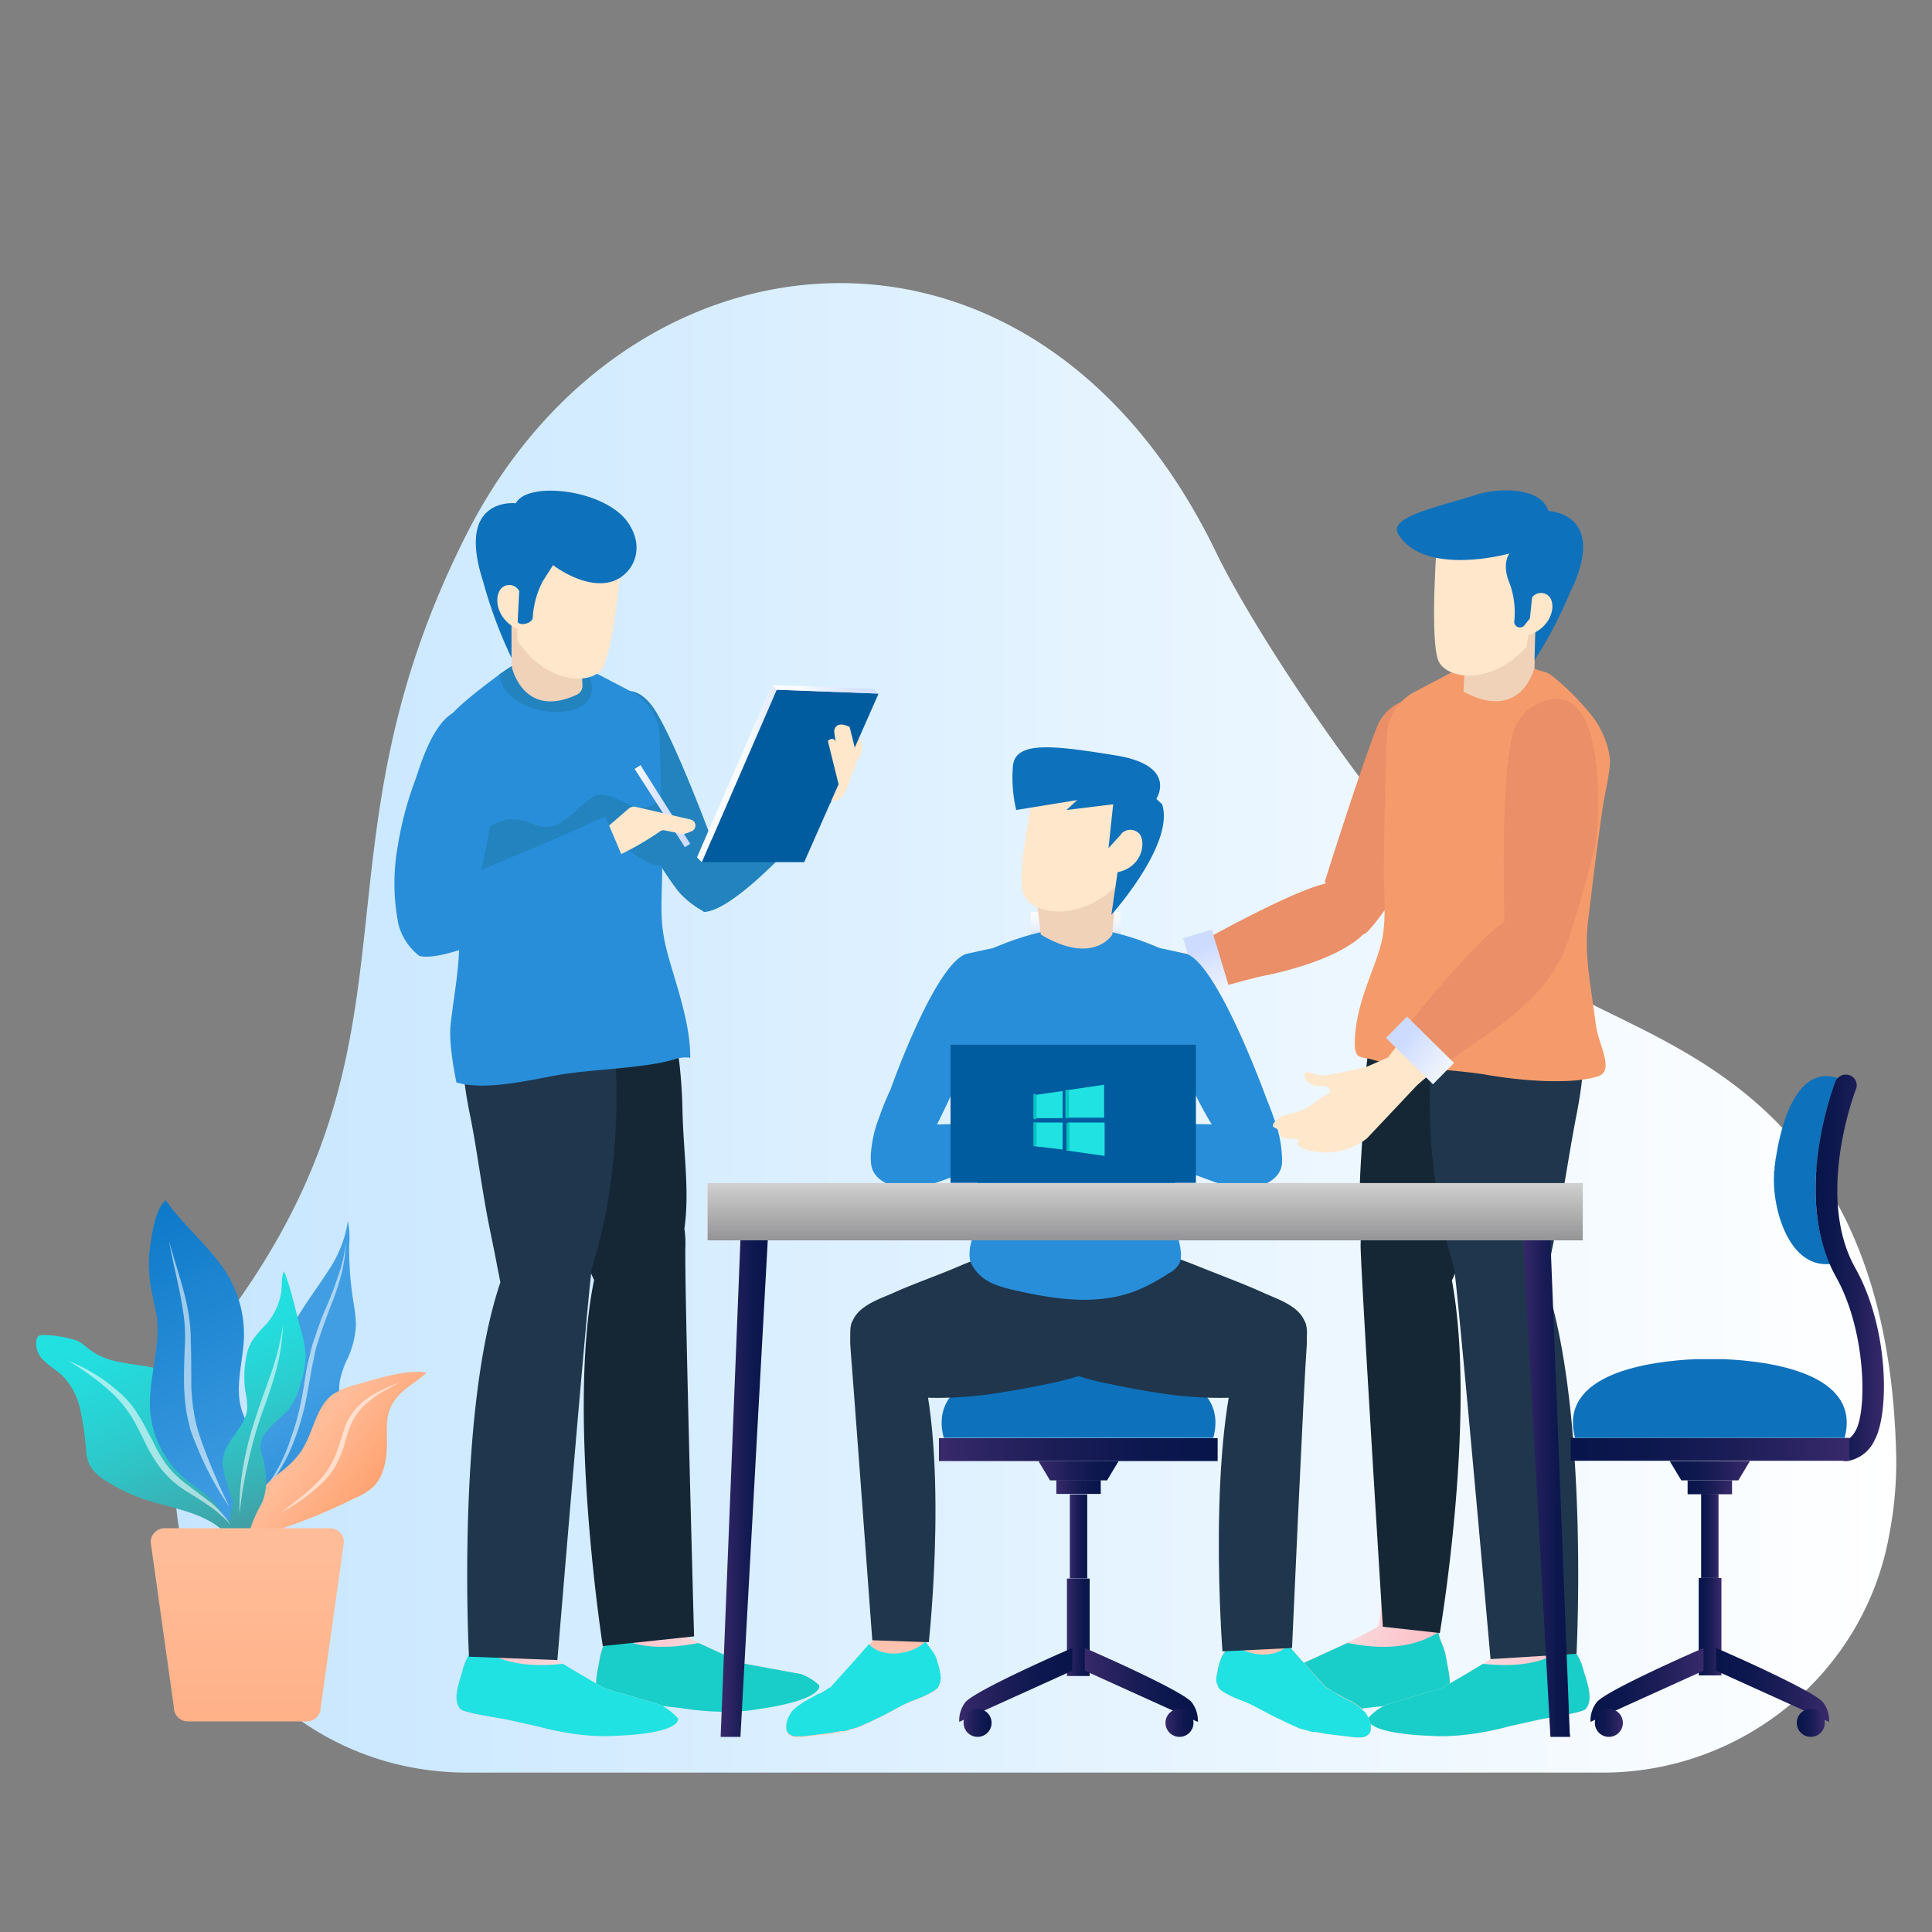 <svg xmlns="http://www.w3.org/2000/svg" xmlns:xlink="http://www.w3.org/1999/xlink" viewBox="0 0 400 400"><rect x="0" y="0" width="400" height="400" fill="#808080" stroke="none"/><defs><style>.a{isolation:isolate;}.b{fill:url(#a);}.c{fill:url(#b);}.d{fill:#19cec9;}.e{fill:#152735;}.f{fill:url(#c);}.g{fill:#21e2e2;}.h{fill:#1f364c;}.i{fill:url(#d);}.j{fill:#ffe7cb;}.k{fill:#ea8f68;}.l{fill:url(#e);}.m{fill:#f59b6b;}.n{fill:#f0d2b9;}.o{fill:#0e71bb;}.p{fill:url(#f);}.q{fill:url(#g);}.r{fill:url(#h);}.s{fill:url(#i);}.t{fill:url(#j);}.u{fill:url(#k);}.v{fill:url(#l);}.w{fill:url(#m);}.x{fill:url(#n);}.y{fill:url(#o);}.z{fill:url(#p);}.aa{fill:#288ed9;}.ab{fill:#ffc38a;}.ac{fill:url(#q);}.ad{fill:url(#r);}.ae{fill:url(#s);}.af{fill:#005b9f;}.ag{fill:url(#t);}.ah{fill:url(#u);}.ai{fill:url(#v);}.aj{fill:url(#w);}.ak{fill:url(#x);}.al{fill:url(#y);}.am{fill:url(#z);}.an{fill:url(#aa);}.ao{fill:url(#ab);}.ap{fill:url(#ac);}.aq{fill:url(#ad);}.ar{fill:url(#ae);}.as{fill:url(#af);}.at{fill:#2283bf;}.au{fill:url(#ag);}.av{fill:url(#ah);}.aw{fill:url(#ai);}.ax{fill:url(#aj);}.ay{fill:#fff;opacity:0.57;mix-blend-mode:overlay;}.az{fill:url(#ak);}.ba{fill:url(#al);}.bb{fill:url(#am);}.bc{fill:url(#an);}.bd{fill:url(#ao);}.be{fill:#00c1bc;}.bf{fill:#4987ce;}</style><linearGradient id="a" x1="36.22" y1="212.79" x2="392.64" y2="212.79" gradientUnits="userSpaceOnUse"><stop offset="0" stop-color="#c6e6ff"/><stop offset="1" stop-color="#fff"/></linearGradient><linearGradient id="b" x1="8464.91" y1="328.65" x2="8429.73" y2="348.95" gradientTransform="translate(-8306.9)" gradientUnits="userSpaceOnUse"><stop offset="0" stop-color="#f4f3f1"/><stop offset="1" stop-color="#ffb2bc"/></linearGradient><linearGradient id="c" x1="8435.14" y1="334.59" x2="8402.08" y2="353.68" xlink:href="#b"/><linearGradient id="d" x1="957.28" y1="328.65" x2="922.11" y2="348.95" gradientTransform="matrix(-1, 0, 0, 1, 1222.93, 0)" xlink:href="#b"/><linearGradient id="e" x1="927.51" y1="334.59" x2="894.45" y2="353.68" gradientTransform="matrix(-1, 0, 0, 1, 1222.93, 0)" xlink:href="#b"/><linearGradient id="f" x1="1237.75" y1="134.2" x2="1235.89" y2="119.57" gradientTransform="translate(-986.5 77.1)" gradientUnits="userSpaceOnUse"><stop offset="0" stop-color="#f9fbfc"/><stop offset="0.31" stop-color="#f0f5fd"/><stop offset="0.8" stop-color="#d8e3fe"/><stop offset="1" stop-color="#cddbff"/></linearGradient><linearGradient id="g" x1="-5633.47" y1="188.79" x2="-5633.47" y2="194.48" gradientTransform="matrix(1, 0, 0, -1, 5856.24, 383.28)" gradientUnits="userSpaceOnUse"><stop offset="0" stop-color="#f9fbfc"/><stop offset="0.3" stop-color="#f5f8fc"/><stop offset="0.6" stop-color="#e9effd"/><stop offset="0.91" stop-color="#d4e0fe"/><stop offset="1" stop-color="#cddbff"/></linearGradient><linearGradient id="h" x1="-5662.83" y1="300.11" x2="-5605.16" y2="300.11" gradientTransform="matrix(1, 0, 0, -1, 5857.28, 600.22)" gradientUnits="userSpaceOnUse"><stop offset="0" stop-color="#07154b"/><stop offset="0.26" stop-color="#0c174e"/><stop offset="0.58" stop-color="#1b1d57"/><stop offset="0.93" stop-color="#332767"/><stop offset="1" stop-color="#39296a"/></linearGradient><linearGradient id="i" x1="-5638.58" y1="307.9" x2="-5629.4" y2="307.9" gradientTransform="matrix(1, 0, 0, -1, 5857.28, 615.81)" xlink:href="#h"/><linearGradient id="j" x1="-5635.81" y1="318.04" x2="-5632.17" y2="318.04" gradientTransform="matrix(1, 0, 0, -1, 5857.28, 636.08)" xlink:href="#h"/><linearGradient id="k" x1="-5636.33" y1="336.83" x2="-5631.65" y2="336.83" gradientTransform="matrix(1, 0, 0, -1, 5857.28, 673.65)" xlink:href="#h"/><linearGradient id="l" x1="-5642.27" y1="304.47" x2="-5625.71" y2="304.47" gradientTransform="matrix(-1, 0, 0, 1, -5410.7, 0)" xlink:href="#h"/><linearGradient id="m" x1="-5658.68" y1="348.86" x2="-5635.3" y2="348.86" gradientTransform="matrix(-1, 0, 0, 1, -5410.7, 0)" xlink:href="#h"/><linearGradient id="n" x1="-5657.77" y1="356.69" x2="-5652" y2="356.69" gradientTransform="matrix(-1, 0, 0, 1, -5410.7, 0)" xlink:href="#h"/><linearGradient id="o" x1="-5632.68" y1="348.86" x2="-5609.3" y2="348.86" gradientTransform="matrix(-1, 0, 0, 1, -5410.7, 0)" xlink:href="#h"/><linearGradient id="p" x1="-5615.98" y1="356.69" x2="-5610.21" y2="356.69" gradientTransform="matrix(-1, 0, 0, 1, -5410.7, 0)" xlink:href="#h"/><linearGradient id="q" x1="-5589.46" y1="359.53" x2="-5589.46" y2="326.41" gradientTransform="matrix(-1, 0, 0, 1, -5410.7, 0)" gradientUnits="userSpaceOnUse"><stop offset="0" stop-color="#ffd1c1"/><stop offset="0.28" stop-color="#ffcebe"/><stop offset="0.51" stop-color="#ffc6b4"/><stop offset="0.72" stop-color="#ffb8a2"/><stop offset="0.92" stop-color="#ffa48b"/><stop offset="1" stop-color="#ff9a7f"/></linearGradient><linearGradient id="r" x1="-5678.52" y1="359.53" x2="-5678.52" y2="326.41" xlink:href="#q"/><linearGradient id="s" x1="685.46" y1="3027.92" x2="683.61" y2="3013.29" gradientTransform="translate(-390.1 -2799.2)" xlink:href="#f"/><linearGradient id="t" x1="-375.84" y1="262.48" x2="-361.71" y2="262.48" gradientTransform="translate(751.7)" xlink:href="#h"/><linearGradient id="u" x1="-426.58" y1="300.11" x2="-368.91" y2="300.11" gradientTransform="translate(751.7)" xlink:href="#h"/><linearGradient id="v" x1="-402.34" y1="307.9" x2="-393.16" y2="307.9" gradientTransform="translate(751.7)" xlink:href="#h"/><linearGradient id="w" x1="-399.57" y1="318.04" x2="-395.93" y2="318.04" gradientTransform="translate(751.7)" xlink:href="#h"/><linearGradient id="x" x1="-400.09" y1="336.83" x2="-395.41" y2="336.83" gradientTransform="translate(751.7)" xlink:href="#h"/><linearGradient id="y" x1="-406.03" y1="304.47" x2="-389.47" y2="304.47" gradientTransform="translate(751.7)" xlink:href="#h"/><linearGradient id="z" x1="-422.44" y1="348.86" x2="-399.06" y2="348.86" gradientTransform="translate(751.7)" xlink:href="#h"/><linearGradient id="aa" x1="-421.53" y1="356.69" x2="-415.76" y2="356.69" gradientTransform="translate(751.7)" xlink:href="#h"/><linearGradient id="ab" x1="-396.44" y1="348.86" x2="-373.06" y2="348.86" gradientTransform="translate(751.7)" xlink:href="#h"/><linearGradient id="ac" x1="-379.73" y1="356.69" x2="-373.97" y2="356.69" gradientTransform="translate(751.7)" xlink:href="#h"/><linearGradient id="ad" x1="-5735.76" y1="306.9" x2="-5725.88" y2="306.9" gradientTransform="matrix(-1, 0, 0, 1, -5410.7, 0)" xlink:href="#h"/><linearGradient id="ae" x1="-5569.79" y1="306.9" x2="-5559.91" y2="306.9" gradientTransform="matrix(-1, 0, 0, 1, -5410.7, 0)" xlink:href="#h"/><linearGradient id="af" x1="-5647.84" y1="238.18" x2="-5647.84" y2="260.91" gradientTransform="matrix(1, 0, 0, -1, 5884.98, 501.77)" gradientUnits="userSpaceOnUse"><stop offset="0" stop-color="#f4f3f1"/><stop offset="0.74" stop-color="#9d9d9f"/><stop offset="1" stop-color="#7d7e81"/></linearGradient><linearGradient id="ag" x1="-1640.15" y1="224.28" x2="-1630.22" y2="224.28" gradientTransform="matrix(0.98, 0.18, -0.18, 0.98, 1801.37, 236.54)" gradientUnits="userSpaceOnUse"><stop offset="0" stop-color="#f9fbfc"/><stop offset="0.1" stop-color="#f0f5fd"/><stop offset="0.4" stop-color="#dde6fe"/><stop offset="0.69" stop-color="#d1deff"/><stop offset="1" stop-color="#cddbff"/></linearGradient><linearGradient id="ah" x1="-1631.4" y1="203.82" x2="-1609.35" y2="203.82" xlink:href="#ag"/><linearGradient id="ai" x1="131.43" y1="166.91" x2="142.9" y2="166.91" gradientTransform="matrix(1, 0, 0, 1, 0, 0)" xlink:href="#ag"/><linearGradient id="aj" x1="-5153.94" y1="518.74" x2="-5175.43" y2="481.52" gradientTransform="matrix(-1, 0.06, -0.06, -1, -5061.33, 1116.97)" gradientUnits="userSpaceOnUse"><stop offset="0" stop-color="#419ee3"/><stop offset="1" stop-color="#0d79c9"/></linearGradient><linearGradient id="ak" x1="47.15" y1="-10.71" x2="62.84" y2="-1.26" gradientTransform="translate(16.6 302.8) rotate(7.1)" gradientUnits="userSpaceOnUse"><stop offset="0" stop-color="#ffbc98"/><stop offset="1" stop-color="#ff9f6c"/></linearGradient><linearGradient id="al" x1="34.84" y1="83.52" x2="6.44" y2="34.33" gradientTransform="translate(16.2 236.6) rotate(5.5)" gradientUnits="userSpaceOnUse"><stop offset="0" stop-color="#44989f"/><stop offset="0.21" stop-color="#39b0b4"/><stop offset="0.52" stop-color="#2ccbcd"/><stop offset="0.8" stop-color="#24dcdd"/><stop offset="1" stop-color="#21e2e2"/></linearGradient><linearGradient id="am" x1="44.86" y1="71.27" x2="11.94" y2="14.26" gradientTransform="translate(16.2 236.6) rotate(5.5)" xlink:href="#aj"/><linearGradient id="an" x1="41.5" y1="49.28" x2="16.75" y2="6.41" gradientTransform="matrix(0.99, 0.16, -0.16, 0.99, 30.63, 259)" xlink:href="#al"/><linearGradient id="ao" x1="51.17" y1="322.4" x2="51.17" y2="412.65" gradientTransform="matrix(1, 0, 0, 1, 0, 0)" xlink:href="#ak"/></defs><title>advantage-windows-dedicated-server</title><g class="a"><path class="b" d="M96.8,367c-48.3,0-77.4-54.2-50-94l1.8-2.7c40.9-57.1,14.6-93.7,48-159.7s117.6-73.8,155.1,3.6c10.2,21.1,46.2,74.5,71.3,90.1,20.4,12.6,68.2,22,69.6,97.8a79.1,79.1,0,0,1-1.5,15.9c-5.2,28.4-30.3,49-59.3,49Z"/><path class="c" d="M124.2,343.1a22.2,22.2,0,0,1,1-3.1,27.5,27.5,0,0,0,1-3.4c.2-4.6-.4-17.4-.4-17.4h12.7s-1.9,11.1-.2,17.6h0c5.6,3.2,15.6,7.5,15.6,7.5l12,2.2a11.3,11.3,0,0,1,3.7,2.3s1.3,3-12.9,5c0,0-6.2,1.3-16-.3l-6.5-.7c-2.1-.2-8.7-.5-9.6-1.1l-.7-.8C122.8,348.9,123.9,345.3,124.2,343.1Z"/><path class="d" d="M125.2,340a18.2,18.2,0,0,0,.7-2l1.4.8c5.4,2.7,11.3,2.5,17.1,1.4h.3l9.2,4.2,12,2.2a11.3,11.3,0,0,1,3.7,2.3s1.3,3-12.9,5c0,0-6.2,1.3-16-.3l-6.5-.7c-2.1-.2-8.7-.5-9.6-1.1l-.7-.8c-1.1-2,0-5.6.3-7.8A22.2,22.2,0,0,1,125.2,340Z"/><path class="e" d="M141.3,229.9c-.2-11.5-2.7-32.4-12.2-33.1-3.6-.3-7.2-1.6-10.4-.2a7.8,7.8,0,0,0-2.2,1.2c-3.8,2.6-6,7.2-6.5,11.8s.7,10.9,2,16.2c2.8,11.6,5.5,23.2,9.2,34.5A26.8,26.8,0,0,0,123,265c-5.7,27.8,1.8,75.8,1.8,75.8l18.9-2s-2-72.6-1.8-80.6a20.6,20.6,0,0,0-.2-3.8C142.8,246.5,141.5,238.8,141.3,229.9Z"/><path class="f" d="M95.9,345.3a15.1,15.1,0,0,1,1.3-2.9c.2-.3,1.3-3,1.4-3.3.7-4.6,1.4-17.3,1.4-17.3l12.7,1.3s-3.1,10.8-2.1,17.4h0c5.2,3.8,14.7,9.1,14.7,9.1s11.1,3.2,11.7,3.5a12.3,12.3,0,0,1,3.4,2.7s1,3.1-13.4,3.6c0,0-6.2.6-15.8-2l-6.3-1.4c-2.2-.4-8.7-1.4-9.5-2.1a2.4,2.4,0,0,1-.6-.9C93.9,350.9,95.4,347.5,95.9,345.3Z"/><path class="g" d="M97.2,342.4l.9-2,1.3.9c5.1,3.4,11,3.8,16.9,3.2h.3c4.4,2.7,8.7,5.1,8.7,5.1s11.1,3.2,11.7,3.5a12.3,12.3,0,0,1,3.4,2.7s1,3.1-13.4,3.6c0,0-6.2.6-15.8-2l-6.3-1.4c-2.2-.4-8.7-1.4-9.5-2.1a2.4,2.4,0,0,1-.6-.9c-.9-2.1.6-5.5,1.1-7.7A15.1,15.1,0,0,1,97.2,342.4Z"/><path class="h" d="M127.3,217.8c-.7-6.7-4.1-13-9.7-16.6s-9.5-3.3-13.9-.7a15.9,15.9,0,0,0-7.2,10.6c-1.4,6.5-.5,13.3.8,19.7s2.2,13.4,3.4,20c.7,3.9,1.6,7.8,2.3,11.7.2.9.4,2,.6,3-9.2,27.1-6.5,77.5-6.5,77.5l18.3.7s6-72.6,7.1-80.9a18.2,18.2,0,0,1,.7-2.5,95,95,0,0,0,3.1-14.6A130.4,130.4,0,0,0,127.3,217.8Z"/><path class="i" d="M299.4,343.1a13.9,13.9,0,0,0-1-3.1,27.5,27.5,0,0,1-1-3.4c-.2-4.6.4-17.4.4-17.4H285.1s1.9,11.1.2,17.6h0c-5.6,3.2-15.6,7.5-15.6,7.5s-11.4,2-11.9,2.2a11.3,11.3,0,0,0-3.8,2.3s-1.3,3,13,5c0,0,6.1,1.3,16-.3l6.4-.7c2.2-.2,8.7-.5,9.6-1.1s.6-.5.7-.8C300.8,348.9,299.7,345.3,299.4,343.1Z"/><path class="d" d="M298.4,340a10,10,0,0,1-.6-2l-1.5.8c-5.4,2.7-11.3,2.5-17.1,1.4h-.3l-9.2,4.2s-11.4,2-11.9,2.2a11.3,11.3,0,0,0-3.8,2.3s-1.3,3,13,5c0,0,6.1,1.3,16-.3l6.4-.7c2.2-.2,8.7-.5,9.6-1.1s.6-.5.7-.8c1.1-2,0-5.6-.3-7.8A13.9,13.9,0,0,0,298.4,340Z"/><path class="e" d="M313.6,209.6c-.5-4.6-2.7-9.2-6.4-11.8a9.4,9.4,0,0,0-2.2-1.2c-3.3-1.4-6.9-.1-10.5.2-9.5.7-11.9,21.6-12.2,33.1-.2,8.9-1.4,16.6-.4,24.5a36.3,36.3,0,0,0-.2,3.8c.2,8,4.6,78.6,4.6,78.6l11.8,1.3s7.7-45.2,2.5-73a27.8,27.8,0,0,0,1.8-4.8c3.7-11.3,6.4-22.9,9.2-34.5C312.9,220.5,314.2,215.1,313.6,209.6Z"/><path class="j" d="M283,185.8c-1-2.4-4-2.2-6.3-2.5-5.6-.5-30.4,13.9-30.4,13.9l-4.9.2-4.9-.9-3.1-.5a9,9,0,0,1-2.4-1.2,8.7,8.7,0,0,0-1.1-.9.8.8,0,0,0-.9.2c-.2.1-.2.4-.2.7a2.9,2.9,0,0,0,1.4,2.3l1,.4a2.1,2.1,0,0,1,1,.6,1,1,0,0,1,.3.9c0,.5-.4.6-.8.6l-1.5.3-.9.2-.9.2-1.2.2c-3.7.7-5.2-.8-7.4.3s.5,1.2-.2,2.6,4.2,2.5,3,3,.6,2.8,4.6,4.4a13.4,13.4,0,0,0,8.3.4h.5l13.2-6.1c1.8-.9,11.5-3.5,13.4-3.9S287.5,196.2,283,185.8Z"/><path class="k" d="M289.7,145.5a9.5,9.5,0,0,0-4.8,5.5c-3.8,9.8-10.6,31.5-10.6,31.5l.2.4c-7,1.7-21.5,9.7-27.7,13.1a62.2,62.2,0,0,1,3.1,9.2c3.9-1.2,10.3-2.9,11.9-3.2s14.9-3,20.5-8.6h0c1.3.4,12.4-16.6,12.9-18C297.1,169.4,306.3,138.2,289.7,145.5Z"/><path class="l" d="M327.7,345.3a10.8,10.8,0,0,0-1.3-2.9l-1.4-3.3c-.7-4.6-1.4-17.3-1.4-17.3l-12.7,1.3s3.2,10.8,2.1,17.4h.1c-5.3,3.8-14.8,9.1-14.8,9.1s-11.1,3.2-11.6,3.5a11,11,0,0,0-3.5,2.7s-1,3.1,13.4,3.6c0,0,6.3.6,15.9-2l6.3-1.4c2.1-.4,8.6-1.4,9.4-2.1a2.4,2.4,0,0,0,.6-.9C329.7,350.9,328.3,347.5,327.7,345.3Z"/><path class="d" d="M326.4,342.4l-.9-2-1.3.9c-5.1,3.4-11,3.8-16.9,3.2H307c-4.4,2.7-8.7,5.1-8.7,5.1s-11.1,3.2-11.6,3.5a11,11,0,0,0-3.5,2.7s-1,3.1,13.4,3.6c0,0,6.3.6,15.9-2l6.3-1.4c2.1-.4,8.6-1.4,9.4-2.1a2.4,2.4,0,0,0,.6-.9c.9-2.1-.5-5.5-1.1-7.7A10.8,10.8,0,0,0,326.4,342.4Z"/><path class="h" d="M322.9,250.8c1.2-6.6,2.2-13.3,3.5-20s2.1-13.2.7-19.7a16.2,16.2,0,0,0-7.1-10.6,13,13,0,0,0-13.9.7,21.8,21.8,0,0,0-9.7,16.6,124.1,124.1,0,0,0,.9,27.9,95,95,0,0,0,3.1,14.6,23.3,23.3,0,0,1,.7,2.5c1.1,8.3,7.5,80.7,7.5,80.7l17.8-1.1s2.6-49.8-6.4-76.9c.2-1,.5-2,.6-3C321.3,258.6,322.2,254.7,322.9,250.8Z"/><path class="m" d="M330.4,212.1c-.9-7.3-2.5-14.1-1.6-21.5s1.8-15,2.9-22.5c.4-3.2,1.3-6.5,1.6-9.6s-1.6-7.9-4.2-10.9a51.6,51.6,0,0,0-7.8-7.7l-.3-.2c-1.1-.8-1.9-.6-3.1-1.2-4.8-2.3-11.4-2.5-16.2.1l-9.1,4.8a10.8,10.8,0,0,0-5.5,9.5c-.3,9-.5,18-.6,26.9,0,4.7.5,9.3-.2,13.9-1,6.1-5.9,13.8-5.8,22.6.1,3.1,1.3,2.4,3.7,3.1,6.2,1.8,17.1,2,23.4,3.1s17,2.2,23.1.4C334.5,221.8,330.9,216.3,330.4,212.1Z"/><path class="n" d="M318,128.6l-.3,9.6s-2.6,11.5-14.7,5l.8-15Z"/><path class="j" d="M319.8,114.6l-3.4,16.9-.3,2.4c-7.1,7.8-15.9,6.9-18.1,3.3s-.4-26.6-.4-26.6Z"/><path class="o" d="M320.6,105.8c-1.6-5-10.3-4.9-15.2-3.3-7.2,2.4-18.1,4.4-15.9,8.1,5.5,8.9,23,4,23,4s-1.7,2.2.1,6.3a17.7,17.7,0,0,1,.9,7.9,1.2,1.2,0,0,0,2,.8l2.5-3.1-.3,10.2a87.5,87.5,0,0,0,7.3-13.9h0C333.2,106.2,320.6,105.8,320.6,105.8Z"/><path class="j" d="M320.9,123.7c1.4,2.1-.1,6.5-4.5,7.8l.8-7.8A2.3,2.3,0,0,1,320.9,123.7Z"/><rect class="p" x="246.7" y="193.3" width="6.2" height="13.67" transform="translate(-47.1 80.5) rotate(-16.8)"/><rect class="q" x="213.5" y="188.8" width="18.6" height="5.69" transform="translate(445.5 383.3) rotate(180)"/><rect class="r" x="194.5" y="297.7" width="57.7" height="4.74" transform="translate(446.6 600.2) rotate(180)"/><rect class="s" x="218.7" y="306.5" width="9.2" height="2.87" transform="translate(446.6 615.8) rotate(180)"/><rect class="t" x="221.5" y="309.3" width="3.6" height="17.4" transform="translate(446.6 636.1) rotate(180)"/><rect class="u" x="221" y="326.7" width="4.7" height="20.17" transform="translate(446.6 673.7) rotate(180)"/><polygon class="v" points="220.9 302.5 225.7 302.5 231.6 302.5 229.2 306.5 225.7 306.5 220.9 306.5 217.4 306.5 215 302.5 220.9 302.5"/><path class="o" d="M226.2,281.4h-5.8c-9.4.4-28.6,2.9-25,16.3h55.8C254.8,284.3,235.6,281.8,226.2,281.4Z"/><path class="w" d="M224.6,345.9,248,356.5a6.2,6.2,0,0,0-1.3-4.1c-1.6-1.9-13.6-7.5-22.1-11.2Z"/><circle class="x" cx="244.2" cy="356.7" r="2.9"/><path class="y" d="M222,341.2c-8.5,3.7-20.5,9.3-22.1,11.2a6.2,6.2,0,0,0-1.3,4.1L222,345.9Z"/><circle class="z" cx="202.4" cy="356.7" r="2.9"/><path class="aa" d="M182,231.4a60.7,60.7,0,0,1,2.4-5.9h0s9-25.6,15.6-28c.2,0,7-1.6,7.5-1.5l-4.2,29.5h-5.8c-1.9,4.1-3.9,8.3-6.1,12.3-1.1,2-2.1,4.2-3.9,5.5s-4.9,1.5-6.3-.4a6.3,6.3,0,0,1-.9-3.8A25.3,25.3,0,0,1,182,231.4Z"/><path class="aa" d="M238.3,196c.4-.1,7.3,1.5,7.4,1.5,6.6,2.4,16.6,30.2,16.6,30.2h0c.5,1.2,1,2.5,1.4,3.7a25.3,25.3,0,0,1,1.7,7.7,5.7,5.7,0,0,1-.9,3.8c-1.4,1.9-4.3,1.8-6.2.4s-2.6-3.6-4-5.5a67.7,67.7,0,0,1-7.1-11.8l-4.8-.5Z"/><path class="ab" d="M194.6,346.2c0-.3-.1-.5-.1-.8A2.5,2.5,0,0,1,194.6,346.2Z"/><path class="ab" d="M177.1,351.2h0Z"/><path class="ab" d="M177.5,351.1l.4-.2Z"/><path class="ab" d="M173.1,350.4h0Z"/><path class="ab" d="M172.6,350a.1.1,0,0,0,.1.1A.1.1,0,0,1,172.6,350Z"/><path class="h" d="M176.3,273.9l.3-.6c1.4-3,5.3-4.3,8.1-5.5,4.6-2.1,9.4-3.7,14-5.7s12-4.4,18.2-3.4a14.8,14.8,0,0,1,6.4,2.5,14.8,14.8,0,0,1,6.4-2.5c6.2-1,12.5,1.1,18.2,3.4s9.4,3.6,14,5.7c2.7,1.2,6.7,2.5,8.1,5.5l.3.6c.9,2.9-.4,6-1.7,8.4s-3.3,5.6-5,6c-6.8,1.5-14,1.3-20.9.5-4.3-.6-8.5-1.3-12.6-2.2a56.3,56.3,0,0,1-6.8-1.7,61.4,61.4,0,0,1-6.8,1.7c-4.2.9-8.4,1.6-12.6,2.2-6.9.8-14.1,1-21-.5-1.6-.4-4-4.6-4.9-6S175.4,276.8,176.3,273.9Z"/><path class="aa" d="M222.8,192.1h.1c11.3.1,22.8,7,22.8,7s-.1,2.1-.1,3.1c-.5,8.2-.9,16.3-1.3,24.4-.3,4.9-.5,9.9-.8,14.8s-.8,9.9.5,15.1c.3,1.5.8,3.3.3,4.8a4.7,4.7,0,0,1-2.3,2.3,39.9,39.9,0,0,1-5.3,3c-8.6,4-18.1,2.5-27.2.4-2.9-.7-6-1.6-7.9-4.5a6.7,6.7,0,0,1-.8-1.7,9.1,9.1,0,0,1,.5-4.3c.3-1.3.5-2.6.7-3.9.8-5.8.2-11.9-.1-17.8l-.9-16.7c-.3-6.4-.7-12.7-1-19C200,199.1,211.6,192.2,222.8,192.1Z"/><path class="ac" d="M164,354.4h.1a5.7,5.7,0,0,1,1.1-1.1l-.5.3.5-.3a14,14,0,0,1,2.6-1.6l.9-.5,3-1.7h.2c.5-.6,10.4-11.4,10.9-12.3.9-4,.2-9.9.2-9.9l8.2-.7s-1.2,7.3,0,12.8a17.3,17.3,0,0,1,1.4,2,.3.3,0,0,0,.1.2h-.1c1.2.5,1.9,4.1,2.1,5.2a3.3,3.3,0,0,1-2.1,3.8c-1.7.9-3.5,1.5-5.3,2.3s-6.3,3.5-9.7,4.8-7.7,1.4-11.5,2c-1.1.1-2.7.1-3.2-1.1S163.4,355.3,164,354.4Z"/><path class="g" d="M162.8,357.9a4.3,4.3,0,0,0,.1.5,2.2,2.2,0,0,0,2.1,1.1h1.1l5.8-.7,2.2-.4h.8l1.3-.4.7-.2.7-.2,2.5-1.1,3.1-1.5,4.1-2.2,1.4-.6,1.3-.5a20.6,20.6,0,0,0,2.6-1.2,7.8,7.8,0,0,0,1.5-1l.2-.3.3-.7a1.3,1.3,0,0,0,.1-.6.4.4,0,0,1,.1-.3c0-.3-.1-.6-.1-.9s-.2-1-.3-1.6a.6.6,0,0,1-.1-.4l-.3-.8c0-.2-.1-.3-.1-.5l-.3-.7-.2-.3a17.7,17.7,0,0,0-1.2-1.7l-.6-.8c-3,2.8-8.9,3.5-11.7.5-3.1,3.6-7.6,8.5-8,9h-.2l-3,1.7-.9.5-.6.3a.1.1,0,0,0-.1.1l-.6.3-1.3.9-.5.3.5-.3-.5.4c0,.1-.1.1-.1.2h-.2l-.3.4H164a.3.3,0,0,1-.1.2h0l-.2.3-.6,1.1a.4.4,0,0,1-.1.3,4.3,4.3,0,0,1-.1.5,1.3,1.3,0,0,0-.1.6v.5Zm8.9-8.5h0a12,12,0,0,1-2.1,1.3h-.1l-.7.3Z"/><path class="h" d="M177.7,273.3s-2.1,0-1.6,6,4.5,60.3,4.5,60.3l11.7.4s4.6-41.9-3-62.2C189.3,277.8,185.2,268.7,177.7,273.3Z"/><path class="ad" d="M282.6,354.4h-.1a5.7,5.7,0,0,0-1.1-1.1l.5.3-.5-.3a12,12,0,0,0-2.7-1.6l-.9-.5a22.2,22.2,0,0,1-2.9-1.7h-.2c-.5-.6-10.4-11.4-10.9-12.3-.9-4-.2-9.9-.2-9.9l-8.2-.7s1.1,7.3,0,12.8a17.3,17.3,0,0,0-1.4,2,.3.3,0,0,1-.1.2h.1c-1.2.5-1.9,4.1-2.1,5.2a3.6,3.6,0,0,0,.1,1.8,3.3,3.3,0,0,0,2,2c1.7.9,3.5,1.5,5.2,2.3,3.2,1.5,6.4,3.5,9.7,4.8s7.8,1.4,11.6,2c1.1.1,2.7.1,3.2-1.1S283.2,355.3,282.6,354.4Z"/><path class="ab" d="M252,346.2a2.2,2.2,0,0,1,.1-.8A2.5,2.5,0,0,0,252,346.2Z"/><path class="ab" d="M269.5,351.2h0Z"/><path class="ab" d="M269.1,351.1l-.4-.2Z"/><path class="ab" d="M273.5,350.4h0Z"/><path class="ab" d="M274,350a.1.1,0,0,1-.1.1A.1.1,0,0,0,274,350Z"/><path class="g" d="M283.8,357.9v-.5a1.3,1.3,0,0,0-.1-.6,4.3,4.3,0,0,1-.1-.5l-.2-.3a3.7,3.7,0,0,0-.5-1.1l-.2-.3h0a.3.3,0,0,1-.1-.2h-.1c-.1-.1-.2-.3-.4-.4H282c0-.1-.1-.1-.2-.2l-.4-.4.5.3-.5-.3-1.3-.9-.6-.3a.1.1,0,0,0-.1-.1l-.7-.3-.9-.5a22.2,22.2,0,0,1-2.9-1.7h-.2c-.4-.5-4.9-5.4-8-9-2.8,3-8.7,2.3-11.7-.5a5.5,5.5,0,0,0-.6.8,17.7,17.7,0,0,0-1.2,1.7l-.2.3-.3.7c0,.2-.1.3-.2.5a2.4,2.4,0,0,1-.2.8.6.6,0,0,1-.1.4c-.1.6-.2,1.2-.3,1.6s-.1.6-.1.9v.3c.1.2.1.4.2.6l.3.7.2.3a7.8,7.8,0,0,0,1.5,1,20.6,20.6,0,0,0,2.6,1.2l1.3.5,1.3.6,4.2,2.2,3.1,1.5,2.4,1.1.7.2.8.2,1.3.4h.8l2.2.4,5.8.7h1.1a2.2,2.2,0,0,0,2.1-1.1,4.3,4.3,0,0,0,.1-.5Zm-6-6.8-.7-.3H277a9.2,9.2,0,0,1-2.1-1.3h0Z"/><path class="h" d="M268.9,273.3s2.1,0,1.6,6-3,61.9-3,61.9l-14.4.7s-3.4-43.8,4.2-64.1C257.3,277.8,261.4,268.7,268.9,273.3Z"/><path class="aa" d="M221.9,237.6c.3-.9-.3-1.5-.2-2.3s.5-1.1.9-1.6.2-1.2,0-2.1,1.1-1.2,1.3-1.4a8.9,8.9,0,0,0,1.3-1.4c.5-.7,0-1.3-.6-1.8l-6.2,2.1,1.5-3.2c.7-1.6-1.1-1.8-1.1-1.8a6.1,6.1,0,0,1-1.6,2.7l-2.1,1.7h0l-3.2,2.7-3.5,1.8s-20.2-1.2-24,1.5c-1.6,1.1-3.7,3.2-4,5.3-.6,4.1,3.7,5.9,6.8,6.3s8-1.8,11.9-3.1l4.8-1.7c1.4-.4,3.3-1.4,4.8-1.4l11.6-.5C221,239.3,221.6,238.3,221.9,237.6Z"/><path class="aa" d="M223.9,237.6c-.3-.9.3-1.5.2-2.3a3.4,3.4,0,0,0-1-1.6c-.6-.7-.2-1.2,0-2.1s-1.1-1.2-1.2-1.4a9.2,9.2,0,0,1-1.4-1.4c-.4-.7.1-1.3.6-1.8l6.3,2.1c-.4-.7-1.1-2.1-1.6-3.2a1.3,1.3,0,0,1,1.1-1.8,6.2,6.2,0,0,0,1.7,2.7l2,1.7h0l3.2,2.7,3.6,1.8s20.2-1.2,23.9,1.5c1.7,1.1,3.8,3.2,4.1,5.3.5,4.1-3.7,5.9-6.9,6.3s-7.9-1.8-11.8-3.1l-4.8-1.7c-1.5-.4-3.3-1.4-4.8-1.4l-11.6-.5C224.7,239.3,224.1,238.3,223.9,237.6Z"/><path class="j" d="M321.2,190.5c-1.8-1.8-5.5-1.1-7.8-.4-5.4,1.6-26,28.8-26,28.8l-4.5,2L278,222l-3.1.6a8.2,8.2,0,0,1-2.7-.2,5,5,0,0,0-1.3-.4.7.7,0,0,0-.8.5.9.9,0,0,0,.1.7,2.8,2.8,0,0,0,2.2,1.6h1.1a2.2,2.2,0,0,1,1.1.2,1.1,1.1,0,0,1,.7.8c.1.4-.2.7-.6.8l-1.3.8-.8.6-.7.5-1,.6c-3.3,2-5.1,1.2-6.8,3s.9,1,.8,2.6,4.8.7,3.9,1.6,1.6,2.3,5.8,2.3a13.6,13.6,0,0,0,8-2.6l.4-.3,10-10.6c1.3-1.5,9.3-7.5,10.9-8.5S329.2,198.5,321.2,190.5Z"/><path class="k" d="M317.3,146.3a9.5,9.5,0,0,0-4.2,6.1c-2.4,9.3-1.7,34.6-1.6,38.4-5.9,4-17.3,17.9-21.9,23.8a101.5,101.5,0,0,1,6.6,8.1c3.3-2.6,8.8-6.6,10.2-7.5s12.9-8.4,16.2-16h0c1.3.3,7.3-22.3,7.6-23.8C331.4,169.2,332.8,137.1,317.3,146.3Z"/><rect class="ae" x="290.9" y="210.8" width="6.2" height="13.67" transform="translate(-67.4 274) rotate(-45.4)"/><path class="n" d="M231.2,182.3l-.9,11.2s-3.9,6.5-14.8,0l-1-8.2Z"/><rect class="af" x="196.7" y="216.4" width="50.8" height="28.6" transform="translate(444.3 461.3) rotate(180)"/><path class="o" d="M380,223.9a1.8,1.8,0,0,1,.5-.7c-8.7-2.8-11.8,10-12.8,16.4h0a.4.4,0,0,1-.1.3,2.2,2.2,0,0,1-.1.8h0v.4h0a.4.4,0,0,1-.1.3v.2h0v.6a1.7,1.7,0,0,0-.1.7v.4h0c-.4,6.4,2.8,19.2,11.6,18.4C371.7,245.5,379.7,224.8,380,223.9Z"/><path class="ag" d="M384.1,262.5c-8.4-15,.1-36.9.2-37.1a2.2,2.2,0,0,0-1.4-2.8,2.3,2.3,0,0,0-2.4.6,1.8,1.8,0,0,0-.5.7c-.3.9-8.3,21.6-1.1,38,.4.9.8,1.7,1.3,2.6,6.1,11,6.4,27.3,4,31.7-.4.7-1.2,1.9-2.3,2a2.2,2.2,0,0,0-2,2.4,2.2,2.2,0,0,0,2.2,1.9h.3a7.5,7.5,0,0,0,5.7-4.3C391.2,292.6,391.1,274.9,384.1,262.5Z"/><rect class="ah" x="325.2" y="297.7" width="57.7" height="4.74"/><rect class="ai" x="349.4" y="306.5" width="9.2" height="2.87"/><rect class="aj" x="352.2" y="309.3" width="3.6" height="17.4"/><rect class="ak" x="351.7" y="326.7" width="4.7" height="20.17"/><polygon class="al" points="356.4 302.5 351.6 302.5 345.7 302.5 348.1 306.5 351.6 306.5 356.4 306.5 359.9 306.5 362.3 302.5 356.4 302.5"/><path class="o" d="M351.1,281.4h5.8c9.4.4,28.6,2.9,25,16.3H326.1C322.5,284.3,341.7,281.8,351.1,281.4Z"/><path class="am" d="M352.7,341.2c-8.5,3.7-20.5,9.3-22.1,11.2a6.2,6.2,0,0,0-1.3,4.1l23.4-10.6Z"/><path class="an" d="M336,356.7a2.9,2.9,0,1,1-2.9-2.9A2.9,2.9,0,0,1,336,356.7Z"/><path class="ao" d="M355.3,345.9l23.4,10.6a6.2,6.2,0,0,0-1.3-4.1c-1.6-1.9-13.6-7.5-22.1-11.2Z"/><path class="ap" d="M372,356.7a2.9,2.9,0,1,0,2.9-2.9A2.9,2.9,0,0,0,372,356.7Z"/><polygon class="aq" points="325 358.8 325.1 359.6 321 359.6 315.2 254.2 320.9 254.2 325 358.8"/><polygon class="ar" points="153.4 254.2 159.1 254.2 153.3 359.6 149.2 359.6 153.4 254.2"/><rect class="as" x="146.6" y="245" width="181.2" height="11.86" transform="translate(474.3 501.8) rotate(180)"/><path class="j" d="M234.1,167.2l-1.1,5.6-1.6,8.5-.5,2.4c-8,7.3-17,5.5-18.9,1.7s2.1-21.3,2.1-21.3Z"/><path class="o" d="M230.7,164.4l-1.2,11.2,3.1-3.4-2.5,17.2s13.2-14.7,10.5-22.9l-1.2-1.1s4.6-6.9-8.4-9-21-3.1-21.3,2.4a28.9,28.9,0,0,0,.7,8.9Z"/><path class="j" d="M236.1,172.9c1.2,2.3-.1,6.8-4.8,7.7l.9-8A2.5,2.5,0,0,1,236.1,172.9Z"/><polygon class="o" points="233.9 166.1 220.8 167.7 227.2 161.8 233.9 166.1"/><path class="at" d="M147.6,174.5c-3.1-8.4-9-23.2-12.4-28.1-1.1-1.5-2.6-3-4.5-3.3-7.8-1.1-3.8,11.2-2.8,14.9a77.2,77.2,0,0,0,4.4,12.5,63,63,0,0,0,8.1,14,18.4,18.4,0,0,0,5.1,4.1l.2.2h.2c7.7-.5,26.4-23,26.4-23l.9-10.7C161.7,165.1,153,170.3,147.6,174.5Z"/><path class="j" d="M167.7,159l10.3-6.5s.9,3.1,0,4.1-.8,2.1-1.4,3.1-1,3.9-2.4,5.3-4.5.9-6,2.1l-4.4,3.9-4.3-5.5,4.2-3.5s1.4-6,5.6-7.8Z"/><polygon class="af" points="166.5 178.5 145.3 178.5 160.8 142.8 181.9 143.6 166.5 178.5"/><polygon class="au" points="144.3 177.5 145.3 178.5 160.8 142.8 159.8 141.8 144.3 177.5"/><polygon class="av" points="159.8 141.8 180.9 142.6 181.9 143.6 160.8 142.8 159.8 141.8"/><path class="j" d="M175.9,150.5l1.3,5.2-3.5,7-2.3-9.3s1.1-1.1,1.6.2l-.3-2.2S172.8,149,175.9,150.5Z"/><path class="aa" d="M93.3,212.1c.8-7.3,2.4-14.1,1.5-21.5s-1.8-15-2.9-22.5c-.4-3.2-1.3-6.5-1.6-9.6a14,14,0,0,1,3.5-10.9c2.2-2.6,11-9.1,12.2-9.7a18.2,18.2,0,0,1,15.9.7l9.2,4.8a11.1,11.1,0,0,1,5.5,9.5c.2,9,.4,18,.5,26.9,0,4.7-.5,9.3.3,13.9.9,6.1,5.6,16.5,5.5,25.3a7.2,7.2,0,0,0-3.5.4c-6.2,1.8-17,2-23.4,3.1s-15.4,3.4-21.5,1.6C94.5,224.1,92.8,216.3,93.3,212.1Z"/><path class="at" d="M121.5,139c-.6-.3,1-.1.4-.4a18.2,18.2,0,0,0-15.9-.7l-2.6,1.7c.6,5.2,6.7,7.8,12,7.8S124.5,144.5,121.5,139Z"/><path class="at" d="M130.4,176.2c2.9,2,4.7,3.2,6.7,3,0-4.8-.1-9.6-.2-14.4a5,5,0,0,1-2.2,2.1c-4.1,1.8-8.3-4-11.9-1.9s-7,8-12.2,5.7-8.5-1-14.4,4.7l-1,8.8.3,1.3c3.1-.2,17.9-1.3,21.8-2.2S124.4,172.2,130.4,176.2Z"/><path class="n" d="M105.7,128.6l.3,9.6s2.4,10.8,13.5,5.6a2.1,2.1,0,0,0,1.1-1.9l-.8-13.7Z"/><path class="j" d="M106.3,113l.8,17.2v2.4c5.8,8.8,14.7,9.3,17.4,6.1s4.5-26.3,4.5-26.3Z"/><path class="o" d="M106.8,104.2c2.4-4.7,18.6-2.9,23.3,4.1,3.6,5.4.9,10.5-3.1,12-5.7,2-12.5-3.3-12.5-3.3l-2.1,3.3a18.4,18.4,0,0,0-2.1,7.6c-.1,1.1-2.5,1.8-3.1.9l-1.3-3.6v11a94.4,94.4,0,0,1-5.9-15.9h0C94.3,102.7,106.8,104.2,106.8,104.2Z"/><path class="j" d="M103.8,121.8c-1.7,1.9-.9,6.5,3.3,8.4l.4-7.8A2.3,2.3,0,0,0,103.8,121.8Z"/><polygon class="aw" points="131.4 159.2 132.6 158.4 142.9 174.7 141.8 175.4 131.4 159.2"/><path class="j" d="M122.8,173.8l.8-.8h.1l6.6-5.7a2,2,0,0,1,1.1-.3l11.7,2.7.5.3h0a1.3,1.3,0,0,1-.2,2l-1.2.5-.7.2-4-.8a1.1,1.1,0,0,0-.8.2,61.4,61.4,0,0,1-10.2,5.7,1.1,1.1,0,0,1-1.4-.5Z"/><path class="aa" d="M125.3,169c-11,5.1-19.3,8.4-25.6,11.1,2-9.7,4.1-22.1,3.5-27.1a6.8,6.8,0,0,0-3.2-5.2c-8.7-5-12.7,10-14.1,13.9a69.6,69.6,0,0,0-3.5,13.2,43.6,43.6,0,0,0,.1,16.5,12.2,12.2,0,0,0,4.3,6.5c8.1,2.2,43.3-17.6,43.3-17.6Z"/><path class="ax" d="M63.3,307.1a13.2,13.2,0,0,0,3.9-4.2,31.7,31.7,0,0,0,1.5-3.7,25.8,25.8,0,0,0,1.6-7.7c.1-2-.3-3.9.1-5.8a18.8,18.8,0,0,1,1.7-4.7,19.3,19.3,0,0,0,1.6-6.7,34.1,34.1,0,0,0-.5-4.6,67.5,67.5,0,0,1-.9-12.1,15.2,15.2,0,0,0-.3-4.8,21.3,21.3,0,0,1-1,4.2,25.7,25.7,0,0,1-3.1,6.2c-2.4,3.7-5,7.1-7.2,11A36.5,36.5,0,0,0,56,287.4c-.3,2.2-.3,4.4-.8,6.6-1.3,5.8-5.9,9.7-6.7,15.5a21.7,21.7,0,0,0-.2,3.6c0,1.5-.4,7,.7,6.6s1.7-1.9,2.3-2.5l2.3-2.3,4.9-4C60,309.7,62.1,308.7,63.3,307.1Z"/><path class="ay" d="M54.2,309a34.1,34.1,0,0,0,6.1-11.5,47.2,47.2,0,0,0,1.9-6.7c.5-2.2.8-4.5,1.2-6.9a35.9,35.9,0,0,1,.8-3.5,20.1,20.1,0,0,1,1-3.5,64.4,64.4,0,0,1,2.5-6.6c.9-2.1,1.7-4.2,2.4-6.4a26.5,26.5,0,0,0,1.5-6.9,29,29,0,0,1-1,7.1,53,53,0,0,1-2.3,6.7c-.8,2.2-1.6,4.3-2.3,6.5s-.7,2.2-.9,3.3-.5,2.3-.7,3.5-.8,4.6-1.3,7A54.9,54.9,0,0,1,61,298a32.3,32.3,0,0,1-3,6.2A20.6,20.6,0,0,1,54.2,309Z"/><path class="az" d="M73.6,286.7a16.3,16.3,0,0,0-4.7,2c-3.7,2.7-4,8.3-6.8,12.1s-5.5,4.5-7.5,7.3a21.5,21.5,0,0,0-2.4,5.1l-2.1,5.7a116.8,116.8,0,0,0,23.5-8.8,11.7,11.7,0,0,0,3.8-2.4c2-2.1,2.6-5.2,2.7-8.2s-.3-5,.5-7.4c1.4-4,4.9-5.3,7.7-7.9C84.1,283.4,77.7,285.6,73.6,286.7Z"/><path class="ay" d="M82.9,286.1l-4.1,2.3a21.6,21.6,0,0,0-3.7,2.9,11.9,11.9,0,0,0-2.5,3.8,32.2,32.2,0,0,0-1.4,4.4,21.8,21.8,0,0,1-.9,2.3,22.6,22.6,0,0,1-1.1,2.2,17.9,17.9,0,0,1-3.1,3.6,40.9,40.9,0,0,1-7.8,5.5l3.7-2.9a35.2,35.2,0,0,0,3.5-3.1,17.6,17.6,0,0,0,2.9-3.7c.3-.6.7-1.3,1-2s.5-1.4.8-2.2.9-3,1.5-4.5a12.8,12.8,0,0,1,2.9-4C77,288.5,80,287.3,82.9,286.1Z"/><path class="ba" d="M43.8,292.2a18.2,18.2,0,0,0-8.7-8c-5.1-2.2-11.4-1.2-16-4.4-.9-.6-1.7-1.4-2.7-2s-4.8-1.4-7.4-1.4a1.8,1.8,0,0,0-1,.2c-.2.1-.3.4-.4.6A4.6,4.6,0,0,0,9,281.6c1.1,1.2,2.6,2,3.8,3.1a14.1,14.1,0,0,1,3.8,7.1,57.9,57.9,0,0,1,1.2,8.2,8.8,8.8,0,0,0,.7,3.2,9.3,9.3,0,0,0,3.6,3.5,36.4,36.4,0,0,0,7.7,3.7c5.7,1.9,12.2,2.6,16.6,6.7l1.4,1.3a4.9,4.9,0,0,0,3.5.9c.4-1.6-.3-3.2-.8-4.7-1.5-3.8-1.8-7.7-2.6-11.7A31.7,31.7,0,0,0,43.8,292.2Z"/><path class="bb" d="M45.7,261.8a24.2,24.2,0,0,1,4.8,15.3c-.2,4.9-1.9,9.9-.5,14.7.7,2.3,2.1,4.4,2.4,6.8.8,5.6-4.6,10.5-4.8,16.2-1.1-.2-1.7-1.4-2.2-2.3-1.6-2.7-4.5-4.2-6.9-6.2a20.7,20.7,0,0,1-7.4-14c-.5-6.4,2.1-12.9,1.4-19.3-.3-2.2-.9-4.4-1.3-6.6a28.4,28.4,0,0,1,0-9.2c.4-2.5,1.1-7,3.1-8.7C37.7,253.3,42.2,257.1,45.7,261.8Z"/><path class="bc" d="M55.1,274.2a23.7,23.7,0,0,0-2.9,3.4,10.1,10.1,0,0,0-1.3,3.8,21.5,21.5,0,0,0-.1,6.7,18.6,18.6,0,0,1,.4,3.4c-.3,4.3-5.1,6.9-5.1,11.3a16.5,16.5,0,0,0,.9,4.3c1.2,4,2.6,8,4.2,11.9a22.4,22.4,0,0,1,1.6-5c.4-1,1-2,1.5-3,1.2-2.9.9-6.3.1-9.4a5.7,5.7,0,0,1-.4-2.9,4.9,4.9,0,0,1,.8-1.8c1.3-1.9,3.2-3.2,4.7-4.8a14,14,0,0,0,2.8-5.9,20.5,20.5,0,0,0,1-5.4,22.8,22.8,0,0,0-.9-5.1c-1.2-4.1-2-8.6-3.6-12.5-.7,1.4-.3,3.4-.7,5A13.6,13.6,0,0,1,55.1,274.2Z"/><path class="ay" d="M35,256.9c1.2,4.6,2.9,9.1,3.8,13.8a35.1,35.1,0,0,1,.7,7.2c.1,2.4.1,4.8.1,7.2s0,2.3.1,3.5.2,2.4.4,3.5a34,34,0,0,0,.7,3.4c.3,1.1.7,2.3,1.1,3.4A135.7,135.7,0,0,0,47.5,312a64.5,64.5,0,0,1-6.8-12.7,34.2,34.2,0,0,1-1.3-3.4c-.3-1.2-.6-2.4-.8-3.6a43.6,43.6,0,0,1-.5-7.2c0-2.4.1-4.8.2-7.2a32.5,32.5,0,0,0-.5-7C37.1,266.2,35.8,261.6,35,256.9Z"/><path class="ay" d="M14,281.7a34.5,34.5,0,0,1,10.5,6.4,19,19,0,0,1,4.1,4.8c1.1,1.7,2,3.6,3,5.4a28.5,28.5,0,0,0,3,5.1,20.9,20.9,0,0,0,4.3,4.1l4.9,3.7a15.2,15.2,0,0,1,2.2,2.2,11.4,11.4,0,0,1,1.8,2.5,11,11,0,0,0-2.1-2.2,15.5,15.5,0,0,0-2.4-1.9c-1.6-1.2-3.4-2.2-5.1-3.3l-1.3-.9-1.2-1a23.9,23.9,0,0,1-2.2-2.3,29.3,29.3,0,0,1-3.3-5.3c-.9-1.8-1.8-3.7-2.8-5.4a27.3,27.3,0,0,0-3.7-4.7A49.9,49.9,0,0,0,14,281.7Z"/><path class="ay" d="M58.6,274.3a41.8,41.8,0,0,1-1.6,10c-.9,3.3-2.1,6.4-3.2,9.6s-1.9,6.4-2.6,9.7a78.6,78.6,0,0,0-1.6,9.9,48.6,48.6,0,0,1,.8-10.1,67.1,67.1,0,0,1,2.5-9.8c1-3.2,2.2-6.3,3.3-9.5A53.9,53.9,0,0,0,58.6,274.3Z"/><path class="bd" d="M63.5,356.4H38.9a2.9,2.9,0,0,1-2.9-2.9l-4.8-34.2a2.9,2.9,0,0,1,2.8-2.9H68.3a2.9,2.9,0,0,1,2.9,2.9l-4.8,34.2A2.9,2.9,0,0,1,63.5,356.4Z"/><path class="g" d="M221,225.7l7.5-1.1h.1v6.8h-8v-5.7h.3Z"/><path class="g" d="M214.3,226.7l5.6-.8h.1v5.6h-5.9a.1.1,0,0,1-.1-.1v-4.9h.3Z"/><path class="g" d="M214.1,232.4H220V238H220l-5.9-.7H214v-4.8Z"/><path class="g" d="M221.1,232.4h7.6v6.8c0,.1,0,.1-.1.1l-7.8-1.1h0v-5.6h.4Z"/><path class="be" d="M221.3,231.6v-5.8h-.6v5.7h.6Z"/><path class="be" d="M214.6,231.7v-5H214v4.9a.1.1,0,0,0,.1.1h.5Z"/><path class="bf" d="M220,232.3h0Z"/><path class="be" d="M214.6,237.4v-5H214v4.8h.6Z"/><path class="be" d="M221.4,238.3v-5.8h-.6v5.6h.6Z"/></g></svg>